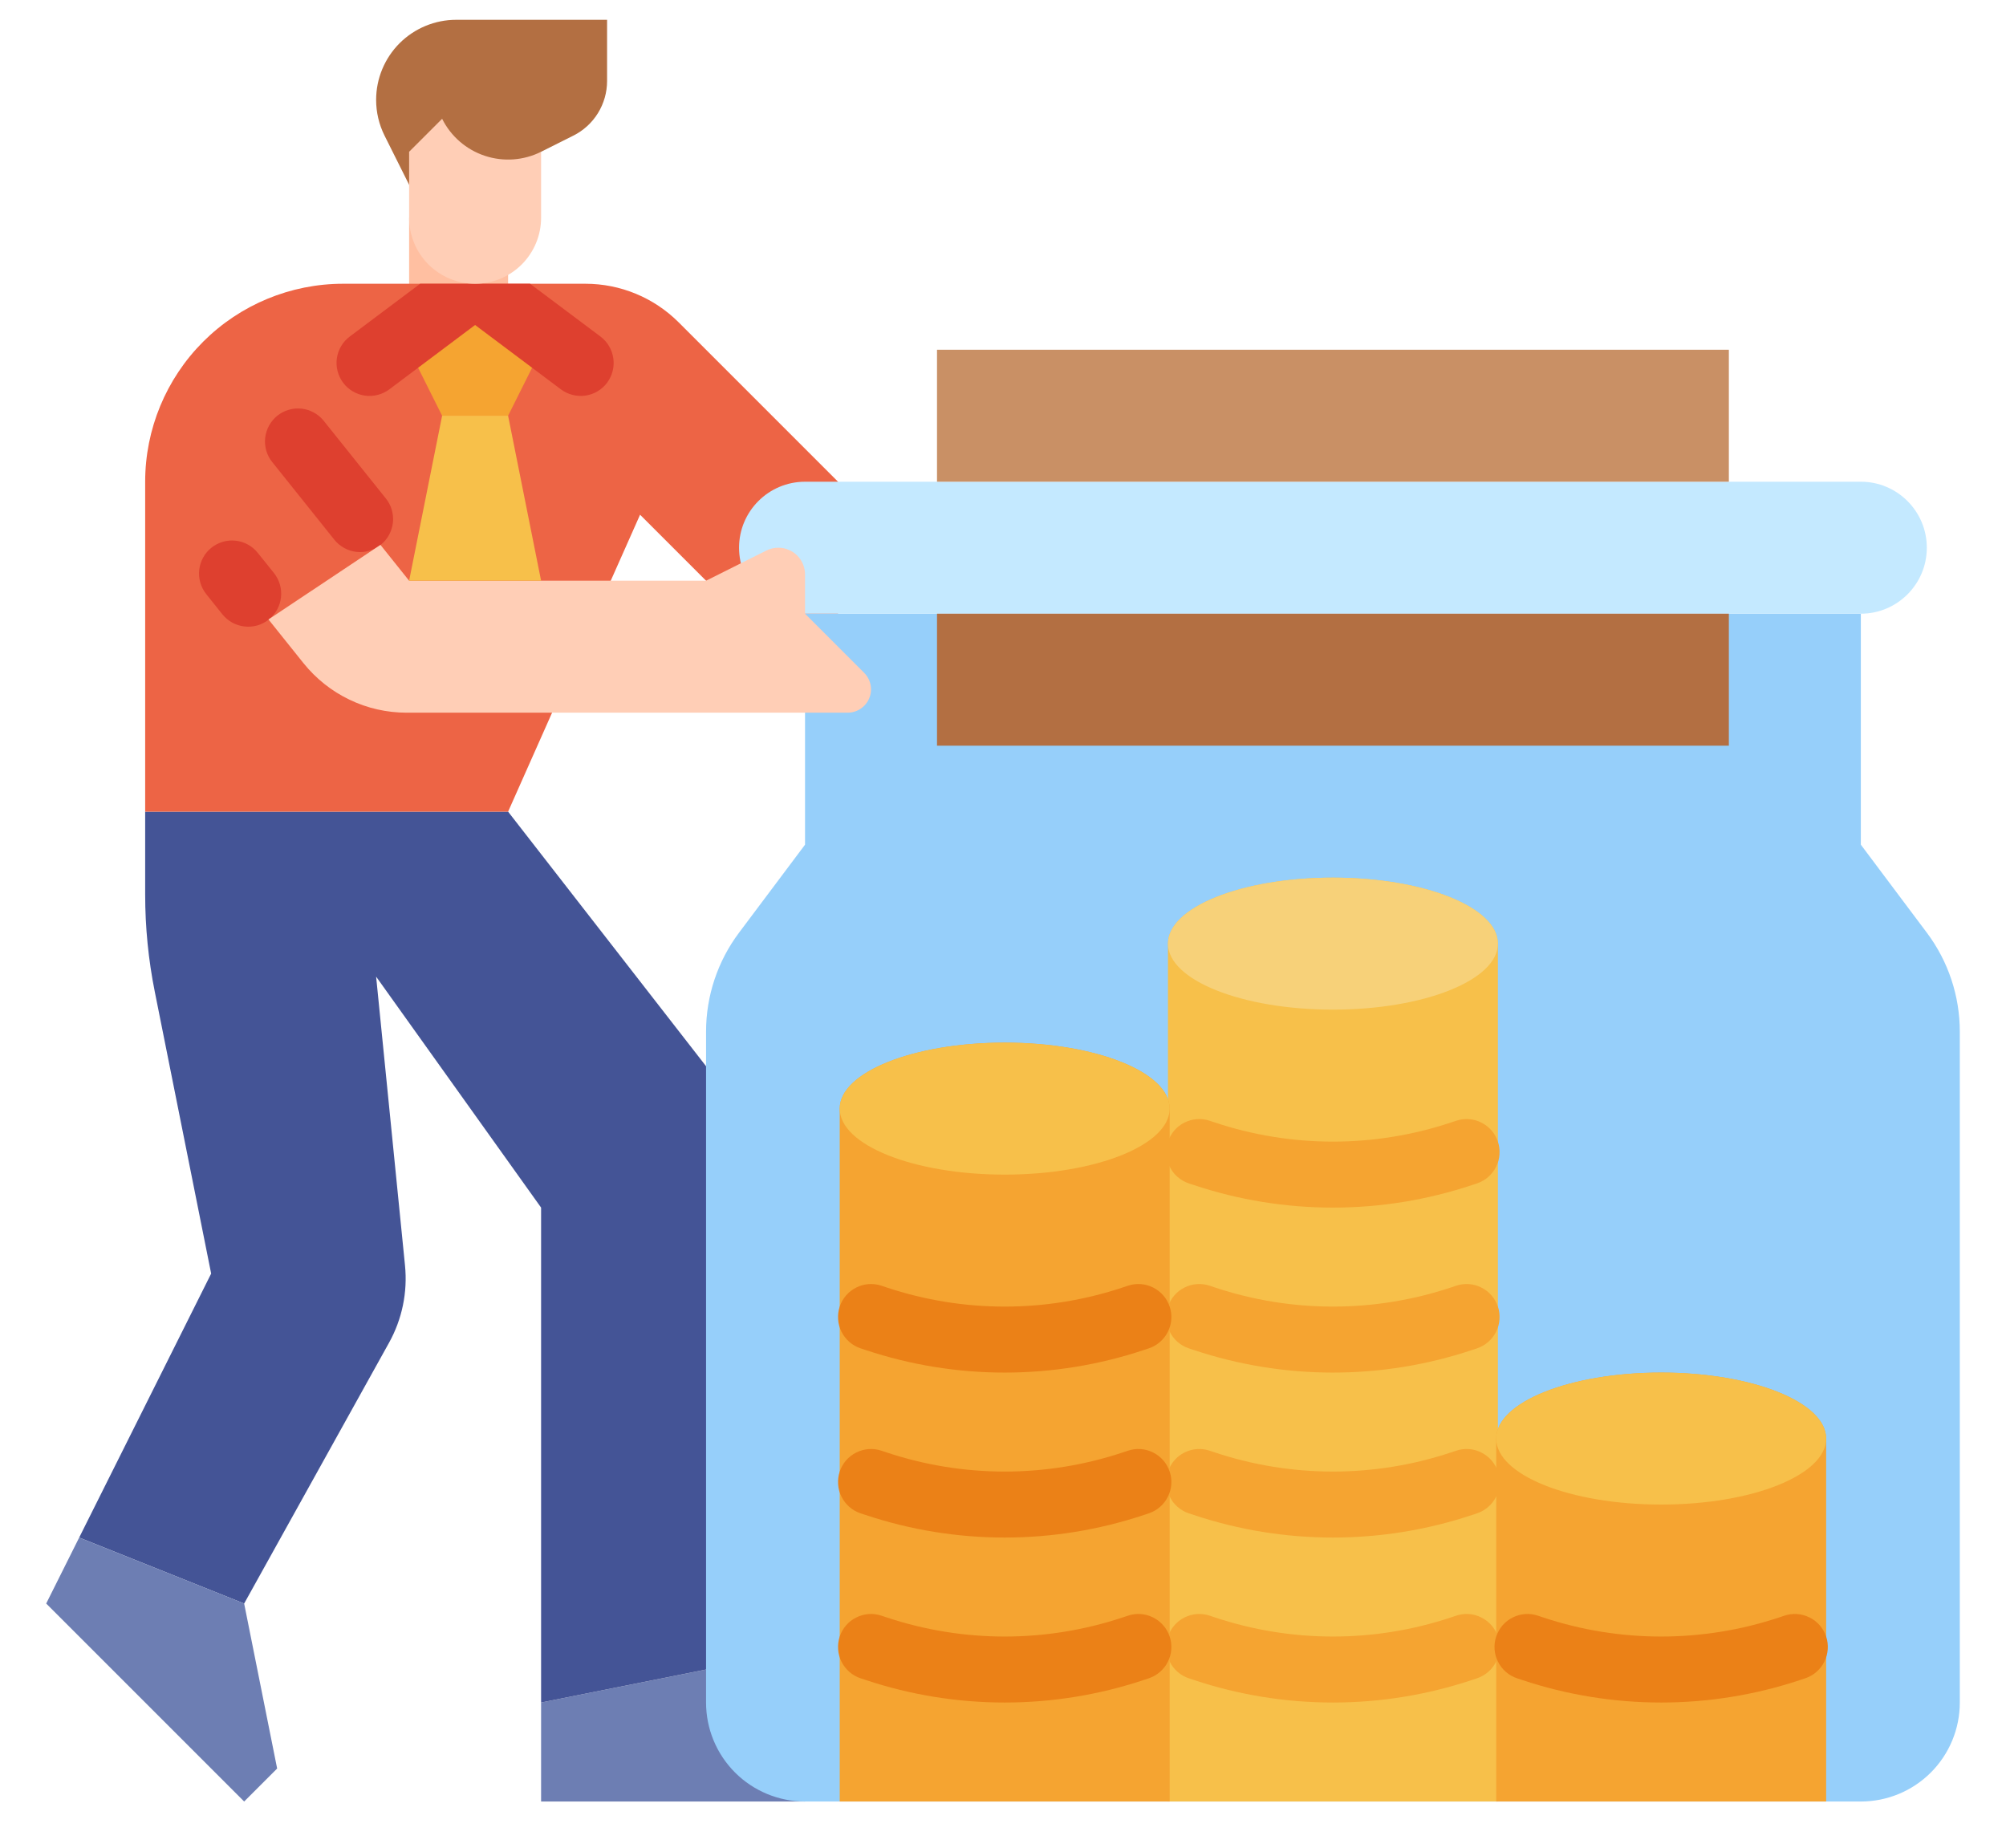 <svg width="38" height="35" viewBox="0 0 38 35" fill="none" xmlns="http://www.w3.org/2000/svg">
<path d="M10.25 2.875L10.859 2.57C11.052 2.474 11.214 2.326 11.327 2.143C11.44 1.96 11.5 1.749 11.5 1.534V0.375H8.642C8.24 0.375 7.854 0.535 7.569 0.819C7.285 1.104 7.125 1.49 7.125 1.892C7.125 2.127 7.18 2.36 7.285 2.57L7.75 3.5H9.625L10.25 2.875Z" fill="#B36F42"/>
<path d="M7.75 4.125H9.625V6H7.75V4.125Z" fill="#FFBFA1"/>
<path d="M10.25 32.25V34.125H15.25V32.875L13.375 31.625L10.25 32.25Z" fill="#6D7EB3"/>
<path d="M9.625 15.375L13.422 20.257C13.795 20.736 13.98 21.334 13.945 21.939L13.375 31.625L10.25 32.25V22.875L7.125 18.5L7.672 23.971C7.723 24.478 7.617 24.989 7.37 25.434L4.625 30.375L1.5 29.125L4 24.125L2.932 18.785C2.811 18.18 2.75 17.564 2.75 16.947V15.375H9.625Z" fill="#445496"/>
<path d="M15.875 9.125V13.5L12.125 9.75L9.625 15.375H2.75V9.125C2.75 8.13 3.145 7.177 3.848 6.473C4.552 5.77 5.505 5.375 6.5 5.375H11.09C11.753 5.375 12.388 5.638 12.857 6.107L15.875 9.125Z" fill="#ED6445"/>
<path d="M15.25 11.625V16L14 17.667C13.594 18.208 13.375 18.866 13.375 19.542V32.25C13.375 32.747 13.572 33.224 13.924 33.576C14.276 33.928 14.753 34.125 15.25 34.125H35.25C35.747 34.125 36.224 33.928 36.576 33.576C36.928 33.224 37.125 32.747 37.125 32.25V19.542C37.125 18.866 36.906 18.208 36.5 17.667L35.25 16V11.625H15.25Z" fill="#96CFFA"/>
<path d="M28.375 34.125V17.875C28.375 17.185 26.976 16.625 25.25 16.625C23.524 16.625 22.125 17.185 22.125 17.875V34.125H28.375Z" fill="#F7C04A"/>
<path d="M35.25 9.125H15.25C14.56 9.125 14 9.685 14 10.375C14 11.065 14.56 11.625 15.25 11.625H35.25C35.94 11.625 36.5 11.065 36.5 10.375C36.5 9.685 35.94 9.125 35.25 9.125Z" fill="#C4E9FF"/>
<path d="M17.75 6.625H32.75V9.125H17.75V6.625Z" fill="#C99065"/>
<path d="M17.75 11.625H32.75V14.125H17.75V11.625Z" fill="#B36F42"/>
<path d="M4.005 10.375C4.069 10.324 4.142 10.286 4.221 10.263C4.3 10.24 4.383 10.233 4.464 10.242C4.546 10.251 4.625 10.276 4.697 10.316C4.769 10.355 4.832 10.409 4.883 10.473L5.19 10.855C5.241 10.92 5.279 10.993 5.302 11.072C5.325 11.151 5.332 11.233 5.323 11.315C5.314 11.397 5.289 11.476 5.249 11.548C5.21 11.62 5.156 11.683 5.092 11.734C5.028 11.786 4.954 11.824 4.876 11.847C4.797 11.869 4.714 11.877 4.633 11.867C4.551 11.858 4.472 11.833 4.4 11.794C4.328 11.754 4.265 11.701 4.213 11.637L3.907 11.254C3.856 11.19 3.818 11.116 3.795 11.037C3.772 10.959 3.765 10.876 3.774 10.794C3.783 10.713 3.808 10.634 3.848 10.562C3.887 10.49 3.94 10.427 4.005 10.375ZM5.254 7.874C5.318 7.823 5.392 7.785 5.471 7.762C5.55 7.739 5.632 7.732 5.714 7.741C5.795 7.75 5.874 7.775 5.946 7.815C6.018 7.854 6.082 7.908 6.133 7.972L7.309 9.442C7.361 9.506 7.399 9.579 7.422 9.658C7.444 9.737 7.452 9.82 7.443 9.901C7.433 9.983 7.408 10.062 7.369 10.134C7.329 10.206 7.276 10.269 7.212 10.32C7.148 10.372 7.074 10.41 6.995 10.433C6.916 10.456 6.834 10.463 6.752 10.454C6.671 10.445 6.592 10.42 6.52 10.38C6.448 10.34 6.384 10.287 6.333 10.223L5.157 8.753C5.105 8.689 5.067 8.615 5.044 8.537C5.022 8.458 5.014 8.375 5.023 8.294C5.033 8.212 5.058 8.133 5.097 8.061C5.137 7.989 5.19 7.926 5.254 7.874Z" fill="#DE402F"/>
<path d="M5.086 11.734L7.207 10.321L7.75 11H13.375L14.518 10.428C14.588 10.393 14.666 10.375 14.744 10.375C14.811 10.375 14.877 10.388 14.938 10.414C14.999 10.439 15.055 10.476 15.102 10.523C15.149 10.57 15.186 10.626 15.211 10.687C15.237 10.748 15.25 10.814 15.25 10.881V11.625L16.37 12.745C16.453 12.828 16.5 12.941 16.5 13.058C16.5 13.175 16.453 13.288 16.37 13.37C16.288 13.453 16.175 13.5 16.058 13.5H7.702C7.327 13.5 6.956 13.416 6.619 13.253C6.281 13.091 5.984 12.854 5.749 12.562L5.086 11.734Z" fill="#FFCEB6"/>
<path d="M9.625 7.875L10.25 6.625L9 6L7.75 6.625L8.375 7.875H9.625Z" fill="#F5A431"/>
<path d="M8.375 7.875L7.75 11H10.25L9.625 7.875H8.375Z" fill="#F7C04A"/>
<path d="M25.25 22.875C24.355 22.875 23.465 22.731 22.616 22.448L22.52 22.416C22.442 22.39 22.37 22.349 22.308 22.295C22.246 22.241 22.195 22.176 22.159 22.102C22.122 22.029 22.1 21.949 22.094 21.867C22.088 21.785 22.099 21.703 22.125 21.625C22.151 21.547 22.192 21.475 22.246 21.413C22.299 21.351 22.365 21.3 22.438 21.264C22.512 21.227 22.592 21.205 22.674 21.199C22.755 21.193 22.838 21.204 22.916 21.23L23.012 21.262C24.465 21.746 26.035 21.746 27.488 21.262L27.584 21.23C27.742 21.177 27.913 21.189 28.061 21.264C28.21 21.338 28.322 21.468 28.375 21.625C28.401 21.703 28.411 21.785 28.405 21.867C28.4 21.949 28.378 22.029 28.341 22.102C28.304 22.176 28.253 22.241 28.191 22.295C28.129 22.349 28.057 22.39 27.98 22.416L27.883 22.448C27.034 22.731 26.145 22.875 25.25 22.875ZM25.25 26C24.355 26 23.465 25.856 22.616 25.573L22.52 25.541C22.442 25.515 22.37 25.474 22.308 25.42C22.246 25.366 22.195 25.301 22.159 25.227C22.122 25.154 22.1 25.074 22.094 24.992C22.088 24.91 22.099 24.828 22.125 24.75C22.151 24.672 22.192 24.6 22.246 24.538C22.299 24.476 22.365 24.425 22.438 24.389C22.512 24.352 22.592 24.33 22.674 24.324C22.755 24.318 22.838 24.329 22.916 24.355L23.012 24.387C24.465 24.871 26.035 24.871 27.488 24.387L27.584 24.355C27.742 24.302 27.913 24.314 28.061 24.389C28.21 24.463 28.322 24.593 28.375 24.75C28.401 24.828 28.411 24.91 28.405 24.992C28.4 25.074 28.378 25.154 28.341 25.227C28.304 25.301 28.253 25.366 28.191 25.42C28.129 25.474 28.057 25.515 27.98 25.541L27.883 25.573C27.034 25.856 26.145 26 25.25 26ZM25.25 29.125C24.355 29.125 23.465 28.981 22.616 28.698L22.52 28.666C22.442 28.64 22.37 28.599 22.308 28.545C22.246 28.491 22.195 28.426 22.159 28.352C22.122 28.279 22.1 28.199 22.094 28.117C22.088 28.035 22.099 27.953 22.125 27.875C22.151 27.797 22.192 27.725 22.246 27.663C22.299 27.601 22.365 27.55 22.438 27.514C22.512 27.477 22.592 27.455 22.674 27.449C22.755 27.443 22.838 27.454 22.916 27.48L23.012 27.512C24.465 27.996 26.035 27.996 27.488 27.512L27.584 27.48C27.742 27.427 27.913 27.439 28.061 27.514C28.21 27.588 28.322 27.718 28.375 27.875C28.401 27.953 28.411 28.035 28.405 28.117C28.4 28.199 28.378 28.279 28.341 28.352C28.304 28.426 28.253 28.491 28.191 28.545C28.129 28.599 28.057 28.64 27.98 28.666L27.883 28.698C27.034 28.981 26.145 29.125 25.25 29.125ZM25.25 32.25C24.355 32.25 23.465 32.106 22.616 31.823L22.52 31.791C22.442 31.765 22.37 31.724 22.308 31.67C22.246 31.616 22.195 31.551 22.159 31.477C22.122 31.404 22.1 31.324 22.094 31.242C22.088 31.16 22.099 31.078 22.125 31C22.151 30.922 22.192 30.85 22.246 30.788C22.299 30.726 22.365 30.675 22.438 30.639C22.512 30.602 22.592 30.58 22.674 30.574C22.755 30.568 22.838 30.579 22.916 30.605L23.012 30.637C24.465 31.121 26.035 31.121 27.488 30.637L27.584 30.605C27.742 30.552 27.913 30.564 28.061 30.639C28.21 30.713 28.322 30.843 28.375 31C28.401 31.078 28.411 31.16 28.405 31.242C28.4 31.324 28.378 31.404 28.341 31.477C28.304 31.551 28.253 31.616 28.191 31.67C28.129 31.724 28.057 31.765 27.98 31.791L27.883 31.823C27.034 32.106 26.145 32.25 25.25 32.25Z" fill="#F5A431"/>
<path d="M25.25 19.125C26.976 19.125 28.375 18.565 28.375 17.875C28.375 17.185 26.976 16.625 25.25 16.625C23.524 16.625 22.125 17.185 22.125 17.875C22.125 18.565 23.524 19.125 25.25 19.125Z" fill="#F7D179"/>
<path d="M22.157 34.125V21C22.157 20.31 20.758 19.75 19.032 19.75C17.306 19.75 15.907 20.31 15.907 21V34.125H22.157Z" fill="#F5A431"/>
<path d="M19.032 26C18.137 26 17.248 25.856 16.399 25.573L16.302 25.541C16.224 25.515 16.152 25.474 16.09 25.42C16.029 25.366 15.978 25.301 15.941 25.227C15.904 25.154 15.882 25.074 15.877 24.992C15.871 24.91 15.881 24.828 15.907 24.75C15.933 24.672 15.974 24.6 16.028 24.538C16.082 24.476 16.147 24.425 16.221 24.389C16.294 24.352 16.374 24.33 16.456 24.324C16.538 24.318 16.62 24.329 16.698 24.355L16.794 24.387C18.247 24.871 19.817 24.871 21.27 24.387L21.367 24.355C21.524 24.302 21.695 24.314 21.844 24.389C21.992 24.463 22.105 24.593 22.157 24.75C22.183 24.828 22.194 24.91 22.188 24.992C22.182 25.074 22.16 25.154 22.123 25.227C22.087 25.301 22.036 25.366 21.974 25.42C21.912 25.474 21.84 25.515 21.762 25.541L21.666 25.573C20.817 25.856 19.927 26 19.032 26ZM19.032 29.125C18.137 29.125 17.248 28.981 16.399 28.698L16.302 28.666C16.224 28.64 16.152 28.599 16.09 28.545C16.029 28.491 15.978 28.426 15.941 28.352C15.904 28.279 15.882 28.199 15.877 28.117C15.871 28.035 15.881 27.953 15.907 27.875C15.933 27.797 15.974 27.725 16.028 27.663C16.082 27.601 16.147 27.55 16.221 27.514C16.294 27.477 16.374 27.455 16.456 27.449C16.538 27.443 16.62 27.454 16.698 27.48L16.794 27.512C18.247 27.996 19.817 27.996 21.27 27.512L21.367 27.48C21.524 27.427 21.695 27.439 21.844 27.514C21.992 27.588 22.105 27.718 22.157 27.875C22.183 27.953 22.194 28.035 22.188 28.117C22.182 28.199 22.16 28.279 22.123 28.352C22.087 28.426 22.036 28.491 21.974 28.545C21.912 28.599 21.84 28.64 21.762 28.666L21.666 28.698C20.817 28.981 19.927 29.125 19.032 29.125ZM19.032 32.25C18.137 32.25 17.248 32.106 16.399 31.823L16.302 31.791C16.224 31.765 16.152 31.724 16.09 31.67C16.029 31.616 15.978 31.551 15.941 31.477C15.904 31.404 15.882 31.324 15.877 31.242C15.871 31.16 15.881 31.078 15.907 31C15.933 30.922 15.974 30.85 16.028 30.788C16.082 30.726 16.147 30.675 16.221 30.639C16.294 30.602 16.374 30.58 16.456 30.574C16.538 30.568 16.62 30.579 16.698 30.605L16.794 30.637C18.247 31.121 19.817 31.121 21.27 30.637L21.367 30.605C21.524 30.552 21.695 30.564 21.844 30.639C21.992 30.713 22.105 30.843 22.157 31C22.183 31.078 22.194 31.16 22.188 31.242C22.182 31.324 22.16 31.404 22.123 31.477C22.087 31.551 22.036 31.616 21.974 31.67C21.912 31.724 21.84 31.765 21.762 31.791L21.666 31.823C20.817 32.106 19.927 32.25 19.032 32.25Z" fill="#EB8117"/>
<path d="M19.032 22.25C20.758 22.25 22.157 21.69 22.157 21C22.157 20.31 20.758 19.75 19.032 19.75C17.306 19.75 15.907 20.31 15.907 21C15.907 21.69 17.306 22.25 19.032 22.25Z" fill="#F7C04A"/>
<path d="M34.593 34.125V27.25C34.593 26.56 33.194 26 31.468 26C29.742 26 28.343 26.56 28.343 27.25V34.125H34.593Z" fill="#F5A431"/>
<path d="M31.468 32.25C30.573 32.25 29.683 32.106 28.834 31.823L28.738 31.791C28.66 31.765 28.588 31.724 28.526 31.67C28.464 31.616 28.413 31.551 28.377 31.477C28.34 31.404 28.318 31.324 28.312 31.242C28.306 31.16 28.317 31.078 28.343 31C28.369 30.922 28.41 30.85 28.463 30.788C28.517 30.726 28.583 30.675 28.656 30.639C28.73 30.602 28.809 30.58 28.891 30.574C28.973 30.568 29.055 30.579 29.133 30.605L29.229 30.637C30.682 31.121 32.253 31.121 33.706 30.637L33.802 30.605C33.88 30.579 33.962 30.568 34.044 30.574C34.126 30.58 34.206 30.602 34.279 30.639C34.353 30.675 34.418 30.726 34.472 30.788C34.526 30.85 34.567 30.922 34.593 31C34.619 31.078 34.629 31.16 34.623 31.242C34.617 31.324 34.596 31.404 34.559 31.477C34.522 31.551 34.471 31.616 34.409 31.67C34.347 31.724 34.275 31.765 34.197 31.791L34.101 31.823C33.252 32.106 32.363 32.25 31.468 32.25Z" fill="#EB8117"/>
<path d="M31.468 28.5C33.194 28.5 34.593 27.94 34.593 27.25C34.593 26.56 33.194 26 31.468 26C29.742 26 28.343 26.56 28.343 27.25C28.343 27.94 29.742 28.5 31.468 28.5Z" fill="#F7C04A"/>
<path d="M1.5 29.125L0.875 30.375L4.625 34.125L5.25 33.5L4.625 30.375L1.5 29.125Z" fill="#6D7EB3"/>
<path d="M11.5 7.25C11.451 7.316 11.389 7.371 11.318 7.413C11.248 7.455 11.17 7.482 11.088 7.494C11.007 7.505 10.924 7.501 10.845 7.48C10.765 7.46 10.691 7.424 10.625 7.375L9 6.156L7.375 7.375C7.309 7.424 7.235 7.46 7.155 7.48C7.076 7.501 6.993 7.505 6.912 7.494C6.748 7.47 6.599 7.383 6.5 7.25C6.401 7.117 6.358 6.951 6.381 6.787C6.405 6.623 6.492 6.474 6.625 6.375L7.959 5.375H10.041L11.375 6.375C11.508 6.475 11.595 6.623 11.618 6.787C11.642 6.951 11.599 7.117 11.5 7.25Z" fill="#DE402F"/>
<path d="M7.75 2.875L8.375 2.25C8.541 2.582 8.831 2.834 9.183 2.951C9.535 3.068 9.918 3.041 10.25 2.875V4.125C10.25 4.457 10.118 4.774 9.884 5.009C9.649 5.243 9.332 5.375 9 5.375C8.668 5.375 8.351 5.243 8.116 5.009C7.882 4.774 7.75 4.457 7.75 4.125V2.875Z" fill="#FFCEB6"/>
</svg>
